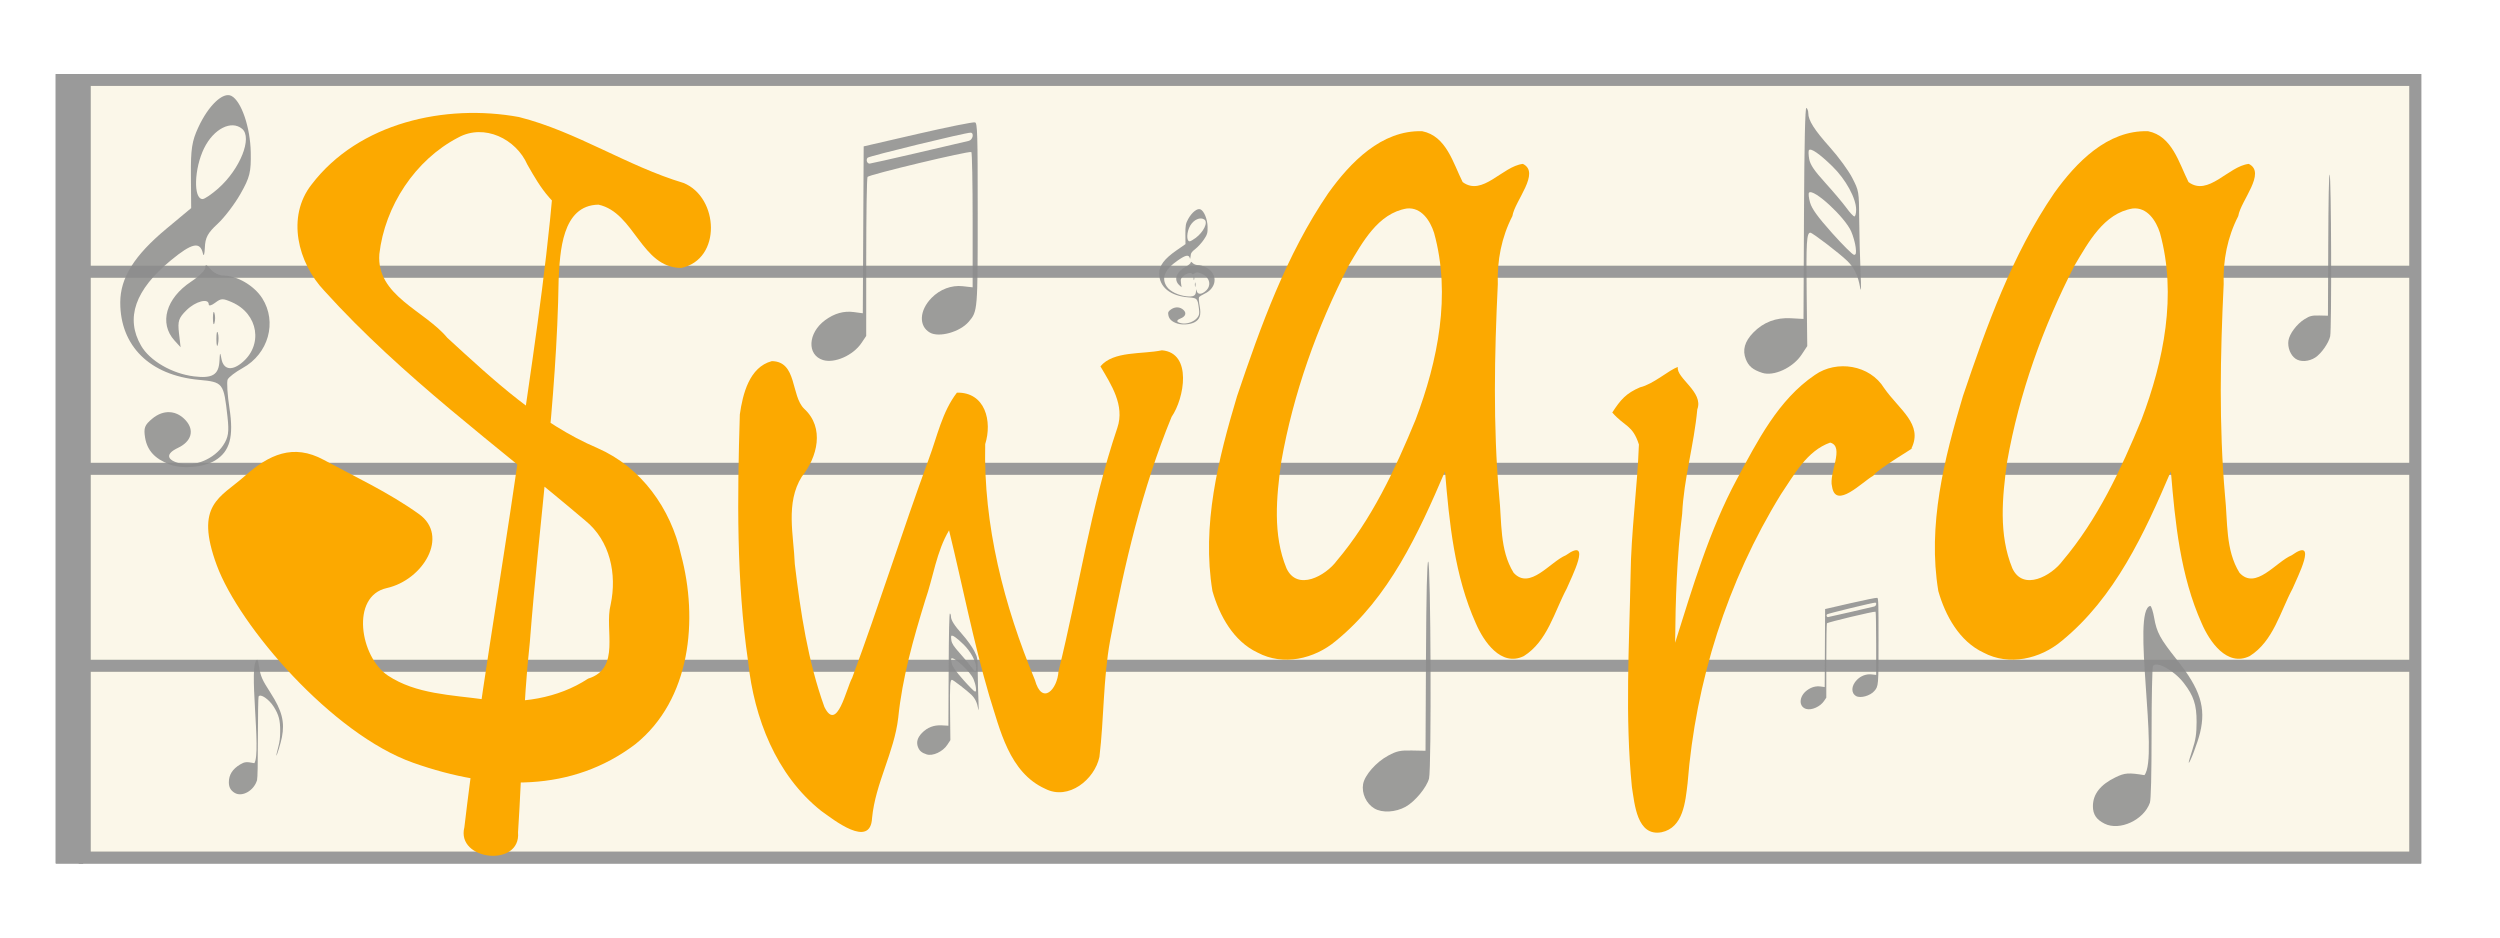 <?xml version="1.0" encoding="UTF-8" standalone="no"?>
<!-- Created with Inkscape (http://www.inkscape.org/) -->

<svg
   xmlns:dc="http://purl.org/dc/elements/1.1/"
   xmlns:cc="http://creativecommons.org/ns#"
   xmlns:rdf="http://www.w3.org/1999/02/22-rdf-syntax-ns#"
   xmlns:svg="http://www.w3.org/2000/svg"
   xmlns="http://www.w3.org/2000/svg"
   xmlns:sodipodi="http://sodipodi.sourceforge.net/DTD/sodipodi-0.dtd"
   xmlns:inkscape="http://www.inkscape.org/namespaces/inkscape"
   width="640"
   height="240"
   id="svg2985"
   version="1.1"
   inkscape:version="0.48.4 r9939"
   sodipodi:docname="logo.svg"
   inkscape:export-filename="/Users/hari/Source/swara-miscellaneous/swara-app-logo/logo-200.png"
   inkscape:export-xdpi="28.125"
   inkscape:export-ydpi="28.125">
  <defs
     id="defs2987">
    <filter
       id="filter4484"
       inkscape:label="Darken edges"
       inkscape:menu="Shadows and Glows"
       inkscape:menu-tooltip="Darken the edges with an inner blur"
       color-interpolation-filters="sRGB"
       style="color-interpolation-filters:sRGB;">
      <feGaussianBlur
         id="feGaussianBlur4486"
         stdDeviation="5"
         result="result8" />
      <feComposite
         id="feComposite4488"
         in2="result8"
         result="result6"
         in="SourceGraphic"
         operator="in" />
      <feComposite
         id="feComposite4490"
         in2="result6"
         operator="in"
         result="result11" />
      <feFlood
         id="feFlood4492"
         result="result10"
         in="result11"
         flood-opacity="1"
         flood-color="rgb(255,255,255)" />
      <feBlend
         id="feBlend4494"
         in2="result11"
         mode="multiply"
         in="result10"
         result="result12" />
      <feComposite
         id="feComposite4496"
         in2="SourceGraphic"
         result="fbSourceGraphic"
         operator="in"
         in="result12" />
      <feFlood
         id="feFlood4498"
         result="result6"
         flood-color="rgb(75,101,154)"
         in="fbSourceGraphic" />
      <feComposite
         id="feComposite4500"
         in2="result6"
         k3="0.3"
         k2="0.3"
         k1="0.5"
         operator="arithmetic"
         result="result2"
         in="fbSourceGraphic" />
      <feColorMatrix
         id="feColorMatrix4502"
         result="fbSourceGraphicAlpha"
         in="result2"
         values="1 0 0 -1 0 1 0 1 -1 0 1 0 0 -1 0 -0.8 -1 0 3.9 -2.7 "
         type="matrix" />
      <feGaussianBlur
         id="feGaussianBlur4504"
         result="result0"
         in="fbSourceGraphicAlpha"
         stdDeviation="0.5" />
      <feDiffuseLighting
         id="feDiffuseLighting4506"
         lighting-color="rgb(255,255,255)"
         diffuseConstant="0.7"
         surfaceScale="50"
         result="result13"
         in="result0">
        <feDistantLight
           id="feDistantLight4508"
           elevation="20"
           azimuth="225" />
      </feDiffuseLighting>
      <feSpecularLighting
         id="feSpecularLighting4510"
         specularExponent="20"
         specularConstant="0.7"
         surfaceScale="10"
         lighting-color="rgb(255,255,255)"
         result="result1"
         in="result0">
        <feDistantLight
           id="feDistantLight4512"
           elevation="45"
           azimuth="225" />
      </feSpecularLighting>
      <feBlend
         id="feBlend4514"
         in2="SourceGraphic"
         mode="screen"
         result="result5"
         in="result13" />
      <feComposite
         id="feComposite4516"
         in2="result5"
         in="result1"
         k3="1"
         k2="1"
         operator="arithmetic"
         result="result9" />
      <feComposite
         id="feComposite4518"
         in2="SourceGraphic"
         operator="in"
         result="fbSourceGraphic" />
      <feColorMatrix
         result="fbSourceGraphicAlpha"
         in="fbSourceGraphic"
         values="0 0 0 -1 0 0 0 0 -1 0 0 0 0 -1 0 0 0 0 1 0"
         id="feColorMatrix4520" />
      <feFlood
         id="feFlood4522"
         flood-opacity="0.4"
         flood-color="rgb(0,0,0)"
         result="flood"
         in="fbSourceGraphic" />
      <feComposite
         id="feComposite4524"
         in2="fbSourceGraphic"
         in="flood"
         operator="in"
         result="composite1" />
      <feGaussianBlur
         id="feGaussianBlur4526"
         in="composite"
         stdDeviation="2"
         result="blur" />
      <feOffset
         id="feOffset4528"
         dx="4"
         dy="4"
         result="offset" />
      <feComposite
         id="feComposite4530"
         in2="offset"
         in="fbSourceGraphic"
         operator="over"
         result="fbSourceGraphic" />
      <feColorMatrix
         result="fbSourceGraphicAlpha"
         in="fbSourceGraphic"
         values="0 0 0 -1 0 0 0 0 -1 0 0 0 0 -1 0 0 0 0 1 0"
         id="feColorMatrix4532" />
      <feGaussianBlur
         id="feGaussianBlur4534"
         result="result6"
         stdDeviation="1.5"
         in="fbSourceGraphic" />
      <feComposite
         id="feComposite4536"
         in2="result6"
         operator="atop"
         in="fbSourceGraphic"
         result="result8" />
      <feComposite
         id="feComposite4538"
         in2="fbSourceGraphicAlpha"
         in="result8"
         operator="atop"
         result="fbSourceGraphic" />
      <feColorMatrix
         result="fbSourceGraphicAlpha"
         in="fbSourceGraphic"
         values="0 0 0 -1 0 0 0 0 -1 0 0 0 0 -1 0 0 0 0 1 0"
         id="feColorMatrix4540" />
      <feGaussianBlur
         id="feGaussianBlur4542"
         result="result6"
         stdDeviation="1.5"
         in="fbSourceGraphic" />
      <feComposite
         id="feComposite4544"
         in2="result6"
         operator="atop"
         in="fbSourceGraphic"
         result="result8" />
      <feComposite
         id="feComposite4546"
         in2="fbSourceGraphicAlpha"
         in="result8"
         operator="atop"
         result="result9" />
    </filter>
    <filter
       id="filter4638"
       inkscape:label="Blotting paper"
       inkscape:menu="Textures"
       inkscape:menu-tooltip="Inkblot on blotting paper"
       height="1.3"
       y="-0.15"
       width="1.3"
       x="-0.15"
       color-interpolation-filters="sRGB">
      <feGaussianBlur
         id="feGaussianBlur4640"
         stdDeviation="3"
         in="SourceGraphic"
         result="result1" />
      <feTurbulence
         id="feTurbulence4642"
         type="turbulence"
         baseFrequency="0.05"
         numOctaves="5"
         result="result0" />
      <feDisplacementMap
         id="feDisplacementMap4644"
         in2="result0"
         in="result1"
         xChannelSelector="R"
         yChannelSelector="G"
         scale="3"
         result="result2" />
      <feBlend
         id="feBlend4646"
         in2="result2"
         result="result5"
         in="result2"
         mode="multiply" />
      <feGaussianBlur
         id="feGaussianBlur4648"
         stdDeviation="5"
         in="result2"
         result="result4" />
      <feComposite
         id="feComposite4650"
         in2="result5"
         operator="arithmetic"
         in="result4"
         k2="0.25"
         k3="1"
         k1="1"
         result="result6" />
      <feComposite
         id="feComposite4652"
         in2="result2"
         operator="in" />
    </filter>
  </defs>
  <sodipodi:namedview
     id="base"
     pagecolor="#ffffff"
     bordercolor="#666666"
     borderopacity="1.0"
     inkscape:pageopacity="0.0"
     inkscape:pageshadow="2"
     inkscape:zoom="1"
     inkscape:cx="164"
     inkscape:cy="120"
     inkscape:current-layer="g4368"
     inkscape:document-units="px"
     showgrid="false"
     inkscape:window-width="1920"
     inkscape:window-height="1017"
     inkscape:window-x="-8"
     inkscape:window-y="-8"
     inkscape:window-maximized="1"
     inkscape:snap-midpoints="true"
     inkscape:snap-bbox="true"
     inkscape:snap-bbox-edge-midpoints="true"
     inkscape:bbox-nodes="true"
     inkscape:object-nodes="true"
     inkscape:snap-global="false" />
  <g
     style="opacity:0.7;display:inline"
     transform="translate(0,-240)"
     inkscape:groupmode="layer"
     inkscape:label="Blotted Paper"
     id="g4580"
     sodipodi:insensitive="true">
    <g
       id="g4634"
       style="filter:url(#filter4638)">
      <path
         id="path4582"
         style="fill:#f7edc9;fill-opacity:0.314;stroke:#000000;stroke-width:3;stroke-linecap:butt;stroke-linejoin:miter;stroke-miterlimit:4;stroke-opacity:1;stroke-dasharray:none"
         d="m 22.432,309.553 596.653,0 m -596.653,100.872 596.653,0 m -597.412,-50.426 596.653,0 m -596.653,-99.546 596.653,0 0,199.093 -596.653,0 z"
         inkscape:connector-curvature="0" />
      <path
         style="fill:none;stroke:#000000;stroke-width:7;stroke-linecap:butt;stroke-linejoin:miter;stroke-miterlimit:4;stroke-opacity:1;stroke-dasharray:none"
         d="m 17.774,258.953 0,202.09"
         id="path4584"
         inkscape:connector-curvature="0" />
    </g>
  </g>
  <g
     id="g4571"
     inkscape:label="Rules"
     inkscape:groupmode="layer"
     transform="translate(0,-240)"
     style="opacity:0.75;display:inline"
     sodipodi:insensitive="true">
    <path
       id="path4573"
       style="fill:#f7edc9;fill-opacity:0.314;stroke:#b4b4b4;stroke-width:3;stroke-linecap:butt;stroke-linejoin:miter;stroke-miterlimit:4;stroke-opacity:1;stroke-dasharray:none"
       d="m 22.432,309.553 596.653,0 m -596.653,100.872 596.653,0 m -597.412,-50.426 596.653,0 m -596.653,-99.546 596.653,0 0,199.093 -596.653,0 z"
       inkscape:connector-curvature="0" />
    <path
       style="fill:none;stroke:#b4b4b4;stroke-width:7;stroke-linecap:butt;stroke-linejoin:miter;stroke-miterlimit:4;stroke-opacity:1;stroke-dasharray:none"
       d="m 17.774,258.953 0,202.09"
       id="path4575"
       inkscape:connector-curvature="0" />
  </g>
  <g
     inkscape:label="Symbols"
     id="g3174"
     inkscape:groupmode="layer"
     style="display:inline"
     sodipodi:insensitive="true">
    <g
       style="display:inline"
       id="g3163"
       transform="translate(128.781,-32.198)" />
    <g
       id="g4167"
       style="fill:#8c8c8c;fill-opacity:0.851">
      <g
         transform="translate(-4.991,-108.995)"
         id="g3176"
         style="fill:#8c8c8c;fill-opacity:0.851">
        <path
           sodipodi:nodetypes="sssscssssssssssscssssssscscsscssscc"
           style="fill:#8c8c8c;fill-opacity:0.851"
           d="m 456.122,204.444 c -2.404,-0.784 -3.489,-1.687 -4.202,-3.496 -0.917,-2.327 -0.294,-4.545 1.913,-6.809 2.585,-2.653 5.802,-3.884 9.599,-3.675 l 3.255,0.179 0.127,-27.175 c 0.083,-17.787 0.295,-27.065 0.613,-26.857 0.267,0.175 0.486,0.784 0.486,1.353 0,1.855 1.541,4.282 5.583,8.797 2.185,2.44 4.742,5.947 5.682,7.794 1.708,3.354 1.709,3.362 1.769,10.63 0.033,4.001 0.19,10.08 0.349,13.509 0.187,4.03 0.143,5.39 -0.125,3.846 -0.52,-2.995 -1.508,-5.024 -3.291,-6.757 -2.011,-1.954 -8.896,-7.221 -9.439,-7.221 -0.943,0 -1.09,2.427 -0.942,15.571 l 0.152,13.461 -1.466,2.212 c -2.214,3.34 -7.115,5.599 -10.061,4.639 z m 23.916,-32.172 c -0.139,-1.103 -0.653,-2.915 -1.14,-4.027 -1.621,-3.697 -9.685,-11.108 -10.8,-9.926 -0.189,0.2 -0.067,1.341 0.271,2.535 0.447,1.583 1.964,3.685 5.591,7.747 2.738,3.067 5.282,5.598 5.655,5.625 0.507,0.037 0.613,-0.453 0.423,-1.955 z m 0.125,-9.603 c 0,-2.918 -2.673,-7.784 -6.109,-11.123 -3.258,-3.166 -5.442,-4.683 -5.955,-4.139 -0.168,0.178 -0.149,1.201 0.041,2.274 0.261,1.475 1.269,2.97 4.134,6.129 2.084,2.298 4.509,5.172 5.39,6.386 0.881,1.214 1.804,2.208 2.05,2.208 0.247,0 0.449,-0.781 0.449,-1.736 z"
           id="path3178"
           inkscape:connector-curvature="0" />
      </g>
      <g
         transform="translate(73.325,124.464)"
         id="g3168"
         style="fill:#8c8c8c;fill-opacity:0.851;display:inline">
        <path
           sodipodi:nodetypes="sssccsssssssssss"
           style="fill:#8c8c8c;fill-opacity:0.851"
           d="m 465.455,86.402 c -2.103,-1.042 -2.996,-2.375 -2.996,-4.471 0,-3.092 1.911,-5.529 5.82,-7.42 2.345,-1.134 3.307,-1.205 7.367,-0.537 3.751,-4.575 -3.381,-42.291 1.507,-43.33 0.267,0.094 0.705,1.436 0.975,2.983 0.666,3.817 1.502,5.364 5.872,10.86 5.962,7.499 7.447,12.206 5.885,18.654 -0.616,2.545 -2.653,7.916 -2.9,7.649 -0.059,-0.064 0.368,-1.565 0.95,-3.335 0.83,-2.527 1.059,-4.05 1.068,-7.082 0.012,-4.414 -0.746,-6.717 -3.291,-10.003 -2.503,-3.231 -7.038,-5.715 -7.877,-4.315 -0.192,0.32 -0.352,8.054 -0.355,17.187 -0.004,10.648 -0.161,17.038 -0.437,17.813 -1.574,4.416 -7.732,7.259 -11.587,5.348 z"
           id="path3170"
           inkscape:connector-curvature="0" />
      </g>
      <g
         id="g3182"
         style="fill:#8c8c8c;fill-opacity:0.851;display:inline"
         transform="translate(-188.707,4.685)">
        <path
           sodipodi:nodetypes="sssscsssss"
           style="fill:#8c8c8c;fill-opacity:0.851"
           d="m 540.547,202.283 c -2.068,-1.224 -3.295,-3.867 -2.888,-6.221 0.402,-2.325 3.365,-5.682 6.476,-7.339 2.166,-1.153 3.05,-1.342 6.022,-1.283 l 3.484,0.069 0.117,-24.218 c 0.076,-15.735 0.274,-24.218 0.567,-24.218 0.667,0 0.871,53.079 0.214,55.541 -0.614,2.299 -3.608,5.914 -5.989,7.231 -2.603,1.439 -5.995,1.624 -8.002,0.437 z"
           id="path3184"
           inkscape:connector-curvature="0" />
      </g>
      <path
         sodipodi:nodetypes="ssscccscssssscsssscsssscsss"
         inkscape:connector-curvature="0"
         id="path3104"
         d="m 210.686,92.169 c -4.172,-1.302 -3.884,-6.937 0.522,-10.189 2.37,-1.75 4.795,-2.439 7.365,-2.093 l 2.303,0.31 0.113,-21.363 0.113,-21.363 13.923,-3.211 c 7.658,-1.766 14.226,-3.086 14.596,-2.933 0.597,0.247 0.673,2.903 0.673,23.371 0,24.865 -0.011,24.987 -2.291,27.661 -2.247,2.634 -7.603,4.13 -9.955,2.781 -2.896,-1.662 -2.705,-5.668 0.422,-8.868 2.167,-2.217 5.127,-3.326 8.007,-3.002 l 2.519,0.284 0,-17.205 c 0,-9.462 -0.147,-17.302 -0.326,-17.422 -0.556,-0.37 -26.234,5.777 -26.581,6.364 -0.18,0.305 -0.33,9.591 -0.334,20.635 l -0.007,20.081 -1.223,1.817 c -2.125,3.158 -6.894,5.263 -9.841,4.344 z m 24.342,-53.075 c 6.612,-1.535 12.46,-2.902 12.995,-3.037 1.032,-0.261 1.411,-2.092 0.432,-2.092 -1.383,4.66e-4 -25.943,5.98 -26.346,6.415 -0.482,0.519 -0.147,1.506 0.51,1.506 0.213,0 5.796,-1.256 12.408,-2.791 z"
         style="fill:#8c8c8c;fill-opacity:0.851;display:inline" />
      <g
         transform="translate(-307.92,-43.727)"
         id="g3188"
         style="fill:#8c8c8c;fill-opacity:0.851;display:inline">
        <path
           sodipodi:nodetypes="ssssssssssscssssssssssssssscssscsssssssssssssssscscccssss"
           style="fill:#8c8c8c;fill-opacity:0.851"
           d="m 351.336,162.617 c -3.795,-1.45 -5.746,-3.591 -6.278,-6.888 -0.396,-2.458 -0.115,-3.196 1.833,-4.818 2.875,-2.394 6.215,-2.211 8.61,0.473 2.254,2.525 1.427,5.376 -2.03,7.003 -3.237,1.523 -2.973,3.142 0.652,4.008 3.688,0.881 8.648,-1.228 10.908,-4.637 1.356,-2.045 1.562,-3.376 1.129,-7.287 -0.97,-8.767 -1.091,-8.924 -7.326,-9.503 -12.52,-1.163 -20.129,-8.64 -20.129,-19.78 0,-6.334 3.562,-12.034 11.813,-18.905 l 6.342,-5.281 -0.066,-8.23 c -0.056,-6.908 0.251,-8.912 1.91,-12.481 2.597,-5.586 6.31,-9.11 8.449,-8.017 2.532,1.293 4.844,8.027 4.961,14.445 0.092,5.093 -0.228,6.39 -2.616,10.607 -1.497,2.642 -4.137,6.109 -5.868,7.704 -2.53,2.332 -3.17,3.522 -3.265,6.076 -0.065,1.747 -0.292,2.422 -0.503,1.5 -0.72,-3.138 -2.784,-2.695 -8.19,1.758 -9.196,7.574 -11.72,14.834 -7.614,21.896 2.231,3.838 7.892,7.116 13.498,7.816 4.734,0.591 6.367,-0.395 6.543,-3.95 0.112,-2.259 0.183,-2.343 0.498,-0.594 0.494,2.738 2.49,3.216 5.052,1.212 5.741,-4.491 4.48,-12.705 -2.405,-15.67 -2.336,-1.006 -2.711,-0.992 -4.226,0.149 -0.969,0.731 -1.663,0.904 -1.663,0.415 0,-1.67 -3.384,-0.784 -5.679,1.487 -2.039,2.018 -2.294,2.798 -1.935,5.912 l 0.414,3.587 -1.569,-1.732 c -4.003,-4.418 -2.184,-10.819 4.288,-15.087 1.985,-1.309 3.61,-2.915 3.61,-3.569 0,-0.92 0.307,-0.824 1.356,0.424 0.746,0.887 2.222,1.612 3.28,1.612 3.476,0 7.878,2.575 9.933,5.812 3.876,6.103 1.591,14.223 -5.027,17.87 -1.822,1.004 -3.541,2.32 -3.819,2.923 -0.278,0.604 -0.071,3.922 0.46,7.375 1.122,7.289 0.102,11.019 -3.645,13.333 -2.932,1.811 -8.384,2.293 -11.685,1.031 z M 363.782,91.977 c 5.605,-4.949 8.83,-13.014 6.109,-15.279 -2.753,-2.292 -7.261,0.003 -9.706,4.942 -2.57,5.193 -2.811,13.047 -0.4,13.047 0.51,0 2.309,-1.219 3.997,-2.71 z m -0.466,38.615 c -0.01,-1.596 0.161,-2.334 0.379,-1.641 0.218,0.694 0.226,1.999 0.018,2.901 -0.208,0.902 -0.387,0.335 -0.396,-1.261 z m -0.889,-5.44 c 0,-1.396 0.179,-1.968 0.398,-1.269 0.219,0.698 0.219,1.841 0,2.539 -0.219,0.698 -0.398,0.127 -0.398,-1.269 z"
           id="path3190"
           inkscape:connector-curvature="0" />
      </g>
      <g
         transform="matrix(0.495,0,0,0.611,-170.33,150.181)"
         id="g3168-1"
         style="fill:#8c8c8c;fill-opacity:0.851;display:inline">
        <path
           sodipodi:nodetypes="sssccsssssssssss"
           style="fill:#8c8c8c;fill-opacity:0.851"
           d="m 465.455,86.402 c -2.103,-1.042 -2.996,-2.375 -2.996,-4.471 0,-3.092 1.911,-5.529 5.82,-7.42 2.345,-1.134 3.307,-1.205 7.367,-0.537 3.751,-4.575 -3.381,-42.291 1.507,-43.33 0.267,0.094 0.705,1.436 0.975,2.983 0.666,3.817 1.502,5.364 5.872,10.86 5.962,7.499 7.447,12.206 5.885,18.654 -0.616,2.545 -2.653,7.916 -2.9,7.649 -0.059,-0.064 0.368,-1.565 0.95,-3.335 0.83,-2.527 1.059,-4.05 1.068,-7.082 0.012,-4.414 -0.746,-6.717 -3.291,-10.003 -2.503,-3.231 -7.038,-5.715 -7.877,-4.315 -0.192,0.32 -0.352,8.054 -0.355,17.187 -0.004,10.648 -0.161,17.038 -0.437,17.813 -1.574,4.416 -7.732,7.259 -11.587,5.348 z"
           id="path3170-7"
           inkscape:connector-curvature="0" />
      </g>
      <g
         transform="matrix(0.371,0,0,0.31,171.087,32.425)"
         id="g3188-4"
         style="fill:#8c8c8c;fill-opacity:0.851;display:inline">
        <path
           sodipodi:nodetypes="ssssssssssscssssssssssssssscssscsssssssssssssssscscccssss"
           style="fill:#8c8c8c;fill-opacity:0.851"
           d="m 351.336,162.617 c -3.795,-1.45 -5.746,-3.591 -6.278,-6.888 -0.396,-2.458 -0.115,-3.196 1.833,-4.818 2.875,-2.394 6.215,-2.211 8.61,0.473 2.254,2.525 1.427,5.376 -2.03,7.003 -3.237,1.523 -2.973,3.142 0.652,4.008 3.688,0.881 8.648,-1.228 10.908,-4.637 1.356,-2.045 1.562,-3.376 1.129,-7.287 -0.97,-8.767 -1.091,-8.924 -7.326,-9.503 -12.52,-1.163 -20.129,-8.64 -20.129,-19.78 0,-6.334 3.562,-12.034 11.813,-18.905 l 6.342,-5.281 -0.066,-8.23 c -0.056,-6.908 0.251,-8.912 1.91,-12.481 2.597,-5.586 6.31,-9.11 8.449,-8.017 2.532,1.293 4.844,8.027 4.961,14.445 0.092,5.093 -0.228,6.39 -2.616,10.607 -1.497,2.642 -4.137,6.109 -5.868,7.704 -2.53,2.332 -3.17,3.522 -3.265,6.076 -0.065,1.747 -0.292,2.422 -0.503,1.5 -0.72,-3.138 -2.784,-2.695 -8.19,1.758 -9.196,7.574 -11.72,14.834 -7.614,21.896 2.231,3.838 7.892,7.116 13.498,7.816 4.734,0.591 6.367,-0.395 6.543,-3.95 0.112,-2.259 0.183,-2.343 0.498,-0.594 0.494,2.738 2.49,3.216 5.052,1.212 5.741,-4.491 4.48,-12.705 -2.405,-15.67 -2.336,-1.006 -2.711,-0.992 -4.226,0.149 -0.969,0.731 -1.663,0.904 -1.663,0.415 0,-1.67 -3.384,-0.784 -5.679,1.487 -2.039,2.018 -2.294,2.798 -1.935,5.912 l 0.414,3.587 -1.569,-1.732 c -4.003,-4.418 -2.184,-10.819 4.288,-15.087 1.985,-1.309 3.61,-2.915 3.61,-3.569 0,-0.92 0.307,-0.824 1.356,0.424 0.746,0.887 2.222,1.612 3.28,1.612 3.476,0 7.878,2.575 9.933,5.812 3.876,6.103 1.591,14.223 -5.027,17.87 -1.822,1.004 -3.541,2.32 -3.819,2.923 -0.278,0.604 -0.071,3.922 0.46,7.375 1.122,7.289 0.102,11.019 -3.645,13.333 -2.932,1.811 -8.384,2.293 -11.685,1.031 z M 363.782,91.977 c 5.605,-4.949 8.83,-13.014 6.109,-15.279 -2.753,-2.292 -7.261,0.003 -9.706,4.942 -2.57,5.193 -2.811,13.047 -0.4,13.047 0.51,0 2.309,-1.219 3.997,-2.71 z m -0.466,38.615 c -0.01,-1.596 0.161,-2.334 0.379,-1.641 0.218,0.694 0.226,1.999 0.018,2.901 -0.208,0.902 -0.387,0.335 -0.396,-1.261 z m -0.889,-5.44 c 0,-1.396 0.179,-1.968 0.398,-1.269 0.219,0.698 0.219,1.841 0,2.539 -0.219,0.698 -0.398,0.127 -0.398,-1.269 z"
           id="path3190-0"
           inkscape:connector-curvature="0" />
      </g>
      <g
         transform="matrix(0.527,0,0,0.532,-3.154,84.361)"
         id="g3176-9"
         style="fill:#8c8c8c;fill-opacity:0.851;display:inline">
        <path
           sodipodi:nodetypes="sssscssssssssssscssssssscscsscssscc"
           style="fill:#8c8c8c;fill-opacity:0.851"
           d="m 456.122,204.444 c -2.404,-0.784 -3.489,-1.687 -4.202,-3.496 -0.917,-2.327 -0.294,-4.545 1.913,-6.809 2.585,-2.653 5.802,-3.884 9.599,-3.675 l 3.255,0.179 0.127,-27.175 c 0.083,-17.787 0.295,-27.065 0.613,-26.857 0.267,0.175 0.486,0.784 0.486,1.353 0,1.855 1.541,4.282 5.583,8.797 2.185,2.44 4.742,5.947 5.682,7.794 1.708,3.354 1.709,3.362 1.769,10.63 0.033,4.001 0.19,10.08 0.349,13.509 0.187,4.03 0.143,5.39 -0.125,3.846 -0.52,-2.995 -1.508,-5.024 -3.291,-6.757 -2.011,-1.954 -8.896,-7.221 -9.439,-7.221 -0.943,0 -1.09,2.427 -0.942,15.571 l 0.152,13.461 -1.466,2.212 c -2.214,3.34 -7.115,5.599 -10.061,4.639 z m 23.916,-32.172 c -0.139,-1.103 -0.653,-2.915 -1.14,-4.027 -1.621,-3.697 -9.685,-11.108 -10.8,-9.926 -0.189,0.2 -0.067,1.341 0.271,2.535 0.447,1.583 1.964,3.685 5.591,7.747 2.738,3.067 5.282,5.598 5.655,5.625 0.507,0.037 0.613,-0.453 0.423,-1.955 z m 0.125,-9.603 c 0,-2.918 -2.673,-7.784 -6.109,-11.123 -3.258,-3.166 -5.442,-4.683 -5.955,-4.139 -0.168,0.178 -0.149,1.201 0.041,2.274 0.261,1.475 1.269,2.97 4.134,6.129 2.084,2.298 4.509,5.172 5.39,6.386 0.881,1.214 1.804,2.208 2.05,2.208 0.247,0 0.449,-0.781 0.449,-1.736 z"
           id="path3178-4"
           inkscape:connector-curvature="0" />
      </g>
      <path
         sodipodi:nodetypes="ssscccscssssscsssscsssscsss"
         inkscape:connector-curvature="0"
         id="path3104-8"
         d="m 462.35,181.481 c -1.955,-0.608 -1.819,-3.242 0.244,-4.762 1.11,-0.818 2.247,-1.14 3.45,-0.978 l 1.079,0.145 0.053,-9.985 0.053,-9.985 6.523,-1.501 c 3.587,-0.826 6.665,-1.442 6.838,-1.371 0.279,0.115 0.315,1.357 0.315,10.923 0,11.622 -0.005,11.679 -1.073,12.928 -1.053,1.231 -3.562,1.93 -4.664,1.3 -1.357,-0.777 -1.267,-2.649 0.198,-4.145 1.015,-1.036 2.402,-1.555 3.751,-1.403 l 1.18,0.133 0,-8.041 c 0,-4.423 -0.069,-8.087 -0.153,-8.143 -0.261,-0.173 -12.29,2.7 -12.452,2.974 -0.084,0.142 -0.154,4.482 -0.156,9.645 l -0.003,9.386 -0.573,0.849 c -0.995,1.476 -3.23,2.46 -4.61,2.03 z M 473.753,156.674 c 3.098,-0.718 5.837,-1.356 6.088,-1.42 0.484,-0.122 0.661,-0.978 0.203,-0.978 -0.648,2.2e-4 -12.154,2.795 -12.343,2.998 -0.226,0.243 -0.069,0.704 0.239,0.704 0.1,0 2.715,-0.587 5.813,-1.305 z"
         style="fill:#8c8c8c;fill-opacity:0.851;display:inline" />
      <g
         id="g3182-8"
         style="fill:#8c8c8c;fill-opacity:0.851;display:inline"
         transform="matrix(0.633,0,0,0.746,245.5,-59.063)">
        <path
           sodipodi:nodetypes="sssscsssss"
           style="fill:#8c8c8c;fill-opacity:0.851"
           d="m 540.547,202.283 c -2.068,-1.224 -3.295,-3.867 -2.888,-6.221 0.402,-2.325 3.365,-5.682 6.476,-7.339 2.166,-1.153 3.05,-1.342 6.022,-1.283 l 3.484,0.069 0.117,-24.218 c 0.076,-15.735 0.274,-24.218 0.567,-24.218 0.667,0 0.871,53.079 0.214,55.541 -0.614,2.299 -3.608,5.914 -5.989,7.231 -2.603,1.439 -5.995,1.624 -8.002,0.437 z"
           id="path3184-2"
           inkscape:connector-curvature="0" />
      </g>
    </g>
  </g>
  <g
     style="display:inline"
     inkscape:label="Text"
     id="g4368"
     inkscape:groupmode="layer">
    <g
       id="g4659"
       transform="translate(5.502,1.476)"
       style="fill:#fca900;fill-opacity:1;filter:url(#filter4211)">
      <path
         style="font-size:201.87px;font-style:normal;font-variant:normal;font-weight:normal;font-stretch:normal;line-height:125%;letter-spacing:0px;word-spacing:0px;fill:#fca900;fill-opacity:1;stroke:none;filter:url(#filter4484);font-family:Segoe Print;-inkscape-font-specification:Segoe Print"
         d="m 125.51,36.678 c -2.898,-6.607 -11.046,-10.586 -17.699,-6.955 -11.027,5.712 -18.794,17.562 -20.202,29.839 -0.806,10.681 11.601,14.426 17.4,21.438 11.745,10.754 23.606,21.903 38.457,28.242 11.193,4.88 18.787,15.498 21.364,27.244 4.464,16.591 2.531,37.16 -11.707,48.569 -16.129,12.218 -36.169,12.063 -56.879,4.728 -20.711,-7.335 -44.486,-34.926 -50.253,-50.554 -5.768,-15.628 0.891,-17.255 7.125,-22.801 6.234,-5.546 12.436,-8.418 20.249,-4.184 7.813,4.233 16.626,8.318 24.415,13.901 7.789,5.582 1.069,16.843 -8.277,18.927 -9.347,2.084 -6.838,17.682 0.332,22.418 7.169,4.736 16.161,4.922 24.896,6.123 8.735,1.201 18.566,-0.249 26.324,-5.36 8.499,-2.621 4.095,-12.546 5.773,-18.97 1.64,-7.754 -0.119,-16.342 -6.524,-21.506 C 117.708,108.586 93.454,91.033 73.512,68.955 66.748,61.827 63.761,50.019 70.27,41.751 82.347,25.907 104.504,21.037 123.35,24.482 c 14.77,3.733 27.62,12.528 42.162,16.891 9.008,3.686 9.816,19.528 -0.609,21.745 -10.26,-0.009 -11.931,-14.176 -21.186,-16.2 -9.434,0.138 -9.863,12.241 -10.209,19.256 -0.466,31.062 -4.992,61.872 -7.379,92.813 -1.775,16.155 -1.947,32.419 -3.013,48.61 0.79,9.097 -15.928,7.238 -13.738,-1.294 3.587,-30.578 9.388,-64.031 13.337,-91.417 3.949,-27.386 7.307,-48.578 9.445,-73.035 2.351,-7.959 4.777,10.21 -1.047,3.248 -2.245,-2.533 -3.934,-5.494 -5.602,-8.421 z"
         id="path4372"
         inkscape:connector-curvature="0"
         sodipodi:nodetypes="ccccccczzzzzzzzccccccccccccczccc" />
      <path
         style="font-size:201.87px;font-style:normal;font-variant:normal;font-weight:normal;font-stretch:normal;line-height:125%;letter-spacing:0px;word-spacing:0px;fill:#fca900;fill-opacity:1;stroke:none;filter:url(#filter4484);font-family:Segoe Print;-inkscape-font-specification:Segoe Print"
         d="m 233.457,130.293 c -3.22,5.397 -4.047,12.004 -6.113,17.935 -3.03,9.845 -5.861,19.779 -6.901,30.066 -1.038,8.86 -5.842,16.729 -6.696,25.638 -0.398,7.961 -9.864,0.445 -13.026,-1.82 -11.551,-9.174 -17.166,-23.796 -18.693,-38.116 -3.042,-20.971 -2.781,-42.254 -2.134,-63.373 0.736,-5.191 2.423,-12.12 8.187,-13.65 6.516,0.068 4.851,8.867 8.283,12.192 5.313,4.878 3.39,12.388 -0.611,17.386 -4.21,6.757 -2.073,14.958 -1.783,22.397 1.472,12.335 3.347,24.796 7.561,36.526 3.27,6.729 5.616,-4.746 7.135,-7.452 6.905,-18.584 12.807,-37.522 19.65,-56.128 2.129,-5.703 3.376,-11.941 7.154,-16.855 7.28,-0.139 9.078,7.347 7.24,13.175 -0.493,20.761 4.805,41.318 12.722,60.379 1.827,6.616 5.762,2.472 6.043,-2.216 5.146,-20.75 8.211,-42.042 15.072,-62.356 1.929,-5.726 -1.575,-11.016 -4.339,-15.708 3.322,-4.007 10.709,-3.04 15.741,-4.114 7.863,0.667 5.723,12.365 2.479,17.034 -7.534,18.354 -12.099,37.805 -15.741,57.257 -1.791,9.848 -1.545,19.905 -2.737,29.806 -1.225,5.793 -7.923,11.207 -13.839,8.172 -9.282,-4.172 -11.588,-15.122 -14.384,-23.901 -4.083,-13.926 -6.822,-28.19 -10.27,-42.273 z"
         id="path4374"
         inkscape:connector-curvature="0" />
      <path
         style="font-size:201.87px;font-style:normal;font-variant:normal;font-weight:normal;font-stretch:normal;line-height:125%;letter-spacing:0px;word-spacing:0px;fill:#fca900;fill-opacity:1;stroke:none;filter:url(#filter4484);font-family:Segoe Print;-inkscape-font-specification:Segoe Print"
         d="m 360.421,115.192 c -6.764,15.83 -14.324,32.323 -27.965,43.424 -5.495,4.604 -13.47,6.468 -20.028,2.962 -6.143,-2.875 -9.75,-9.46 -11.541,-15.736 -2.795,-16.804 1.491,-33.841 6.289,-49.879 6.074,-17.983 12.59,-36.196 23.355,-51.981 5.628,-7.854 13.615,-16.183 24.046,-15.87 6.195,1.24 7.905,8.14 10.361,13.022 5.075,3.772 10.179,-4.054 15.421,-4.655 4.597,2.267 -2.082,9.44 -2.688,13.36 -2.788,5.427 -3.937,11.377 -3.734,17.453 -0.866,18.03 -1.232,36.114 0.343,54.117 0.715,6.598 0.069,13.9 3.709,19.749 4.141,4.54 9.303,-2.789 13.378,-4.494 6.953,-4.967 1.334,5.807 0.21,8.537 -3.181,5.959 -4.936,13.479 -10.976,17.279 -5.822,2.857 -10.304,-3.76 -12.289,-8.381 -5.46,-12.17 -6.802,-25.753 -7.891,-38.906 z m -9.781,-67.292 c -7.398,1.228 -11.35,8.677 -14.863,14.565 -8.126,15.79 -14.197,32.774 -17.281,50.284 -1.244,8.999 -2.197,18.666 1.341,27.257 2.77,5.972 10.036,1.905 12.836,-1.878 8.976,-10.61 14.968,-23.406 20.221,-36.173 5.712,-15.065 9.124,-31.961 4.729,-47.812 -0.987,-3.103 -3.251,-6.632 -6.982,-6.243 z"
         id="path4376"
         inkscape:connector-curvature="0" />
      <path
         style="font-size:201.87px;font-style:normal;font-variant:normal;font-weight:normal;font-stretch:normal;line-height:125%;letter-spacing:0px;word-spacing:0px;fill:#fca900;fill-opacity:1;stroke:none;filter:url(#filter4484);font-family:Segoe Print;-inkscape-font-specification:Segoe Print"
         d="m 419.328,159.075 c 4.499,-14.235 8.716,-28.687 15.822,-41.903 5.277,-9.745 10.546,-20.287 19.969,-26.669 5.606,-3.915 14.063,-2.561 17.713,3.367 3.856,5.552 10.091,9.251 6.962,15.501 2.193,-1.1 -8.806,5.287 -9.705,6.917 -2.76,1.486 -9.702,8.867 -10.593,2.748 -0.894,-3.301 3.343,-10.217 -0.482,-11.207 -5.986,2.123 -9.211,8.237 -12.59,13.223 -13.747,22.312 -21.853,47.923 -23.907,74.026 -0.564,4.628 -1.064,11.349 -6.687,12.505 -6.281,1.135 -6.861,-7.218 -7.565,-11.571 -1.791,-17.996 -0.682,-36.115 -0.341,-54.155 0.129,-11.214 1.727,-22.358 2.135,-33.539 -1.638,-5.096 -3.607,-4.495 -6.82,-8.191 2.15,-3.314 3.538,-4.917 7.126,-6.457 3.436,-0.797 7.43,-4.484 9.667,-5.19 -0.529,2.803 6.681,6.392 4.973,10.845 -0.821,8.99 -3.455,17.721 -3.873,26.765 -1.358,10.921 -1.705,21.982 -1.802,32.983 z"
         id="path4378"
         inkscape:connector-curvature="0"
         sodipodi:nodetypes="cccccccccccccccccccc" />
      <path
         style="font-size:201.87px;font-style:normal;font-variant:normal;font-weight:normal;font-stretch:normal;line-height:125%;letter-spacing:0px;word-spacing:0px;fill:#fca900;fill-opacity:1;stroke:none;display:inline;filter:url(#filter4484);font-family:Segoe Print;-inkscape-font-specification:Segoe Print"
         d="m 546.243,115.192 c -6.764,15.83 -14.324,32.323 -27.965,43.424 -5.495,4.604 -13.47,6.468 -20.028,2.962 -6.143,-2.875 -9.75,-9.46 -11.541,-15.736 -2.795,-16.804 1.491,-33.841 6.289,-49.879 6.074,-17.983 12.59,-36.196 23.355,-51.981 5.628,-7.854 13.615,-16.183 24.046,-15.87 6.195,1.24 7.905,8.14 10.361,13.022 5.075,3.772 10.179,-4.054 15.421,-4.655 4.597,2.267 -2.082,9.44 -2.688,13.36 -2.788,5.427 -3.937,11.377 -3.734,17.453 -0.866,18.03 -1.232,36.114 0.343,54.117 0.715,6.598 0.069,13.9 3.709,19.749 4.141,4.54 9.303,-2.789 13.378,-4.494 6.953,-4.967 1.334,5.807 0.21,8.537 -3.181,5.959 -4.936,13.479 -10.976,17.279 -5.822,2.857 -10.304,-3.76 -12.289,-8.381 -5.46,-12.17 -6.802,-25.753 -7.891,-38.906 z m -9.781,-67.292 c -7.398,1.228 -11.35,8.677 -14.863,14.565 -8.126,15.79 -14.197,32.774 -17.281,50.284 -1.244,8.999 -2.197,18.666 1.341,27.257 2.77,5.972 10.036,1.905 12.836,-1.878 8.976,-10.61 14.968,-23.406 20.221,-36.173 5.712,-15.064 9.124,-31.961 4.729,-47.812 -0.987,-3.103 -3.251,-6.632 -6.982,-6.243 z"
         id="path4380"
         inkscape:connector-curvature="0" />
    </g>
  </g>
</svg>
